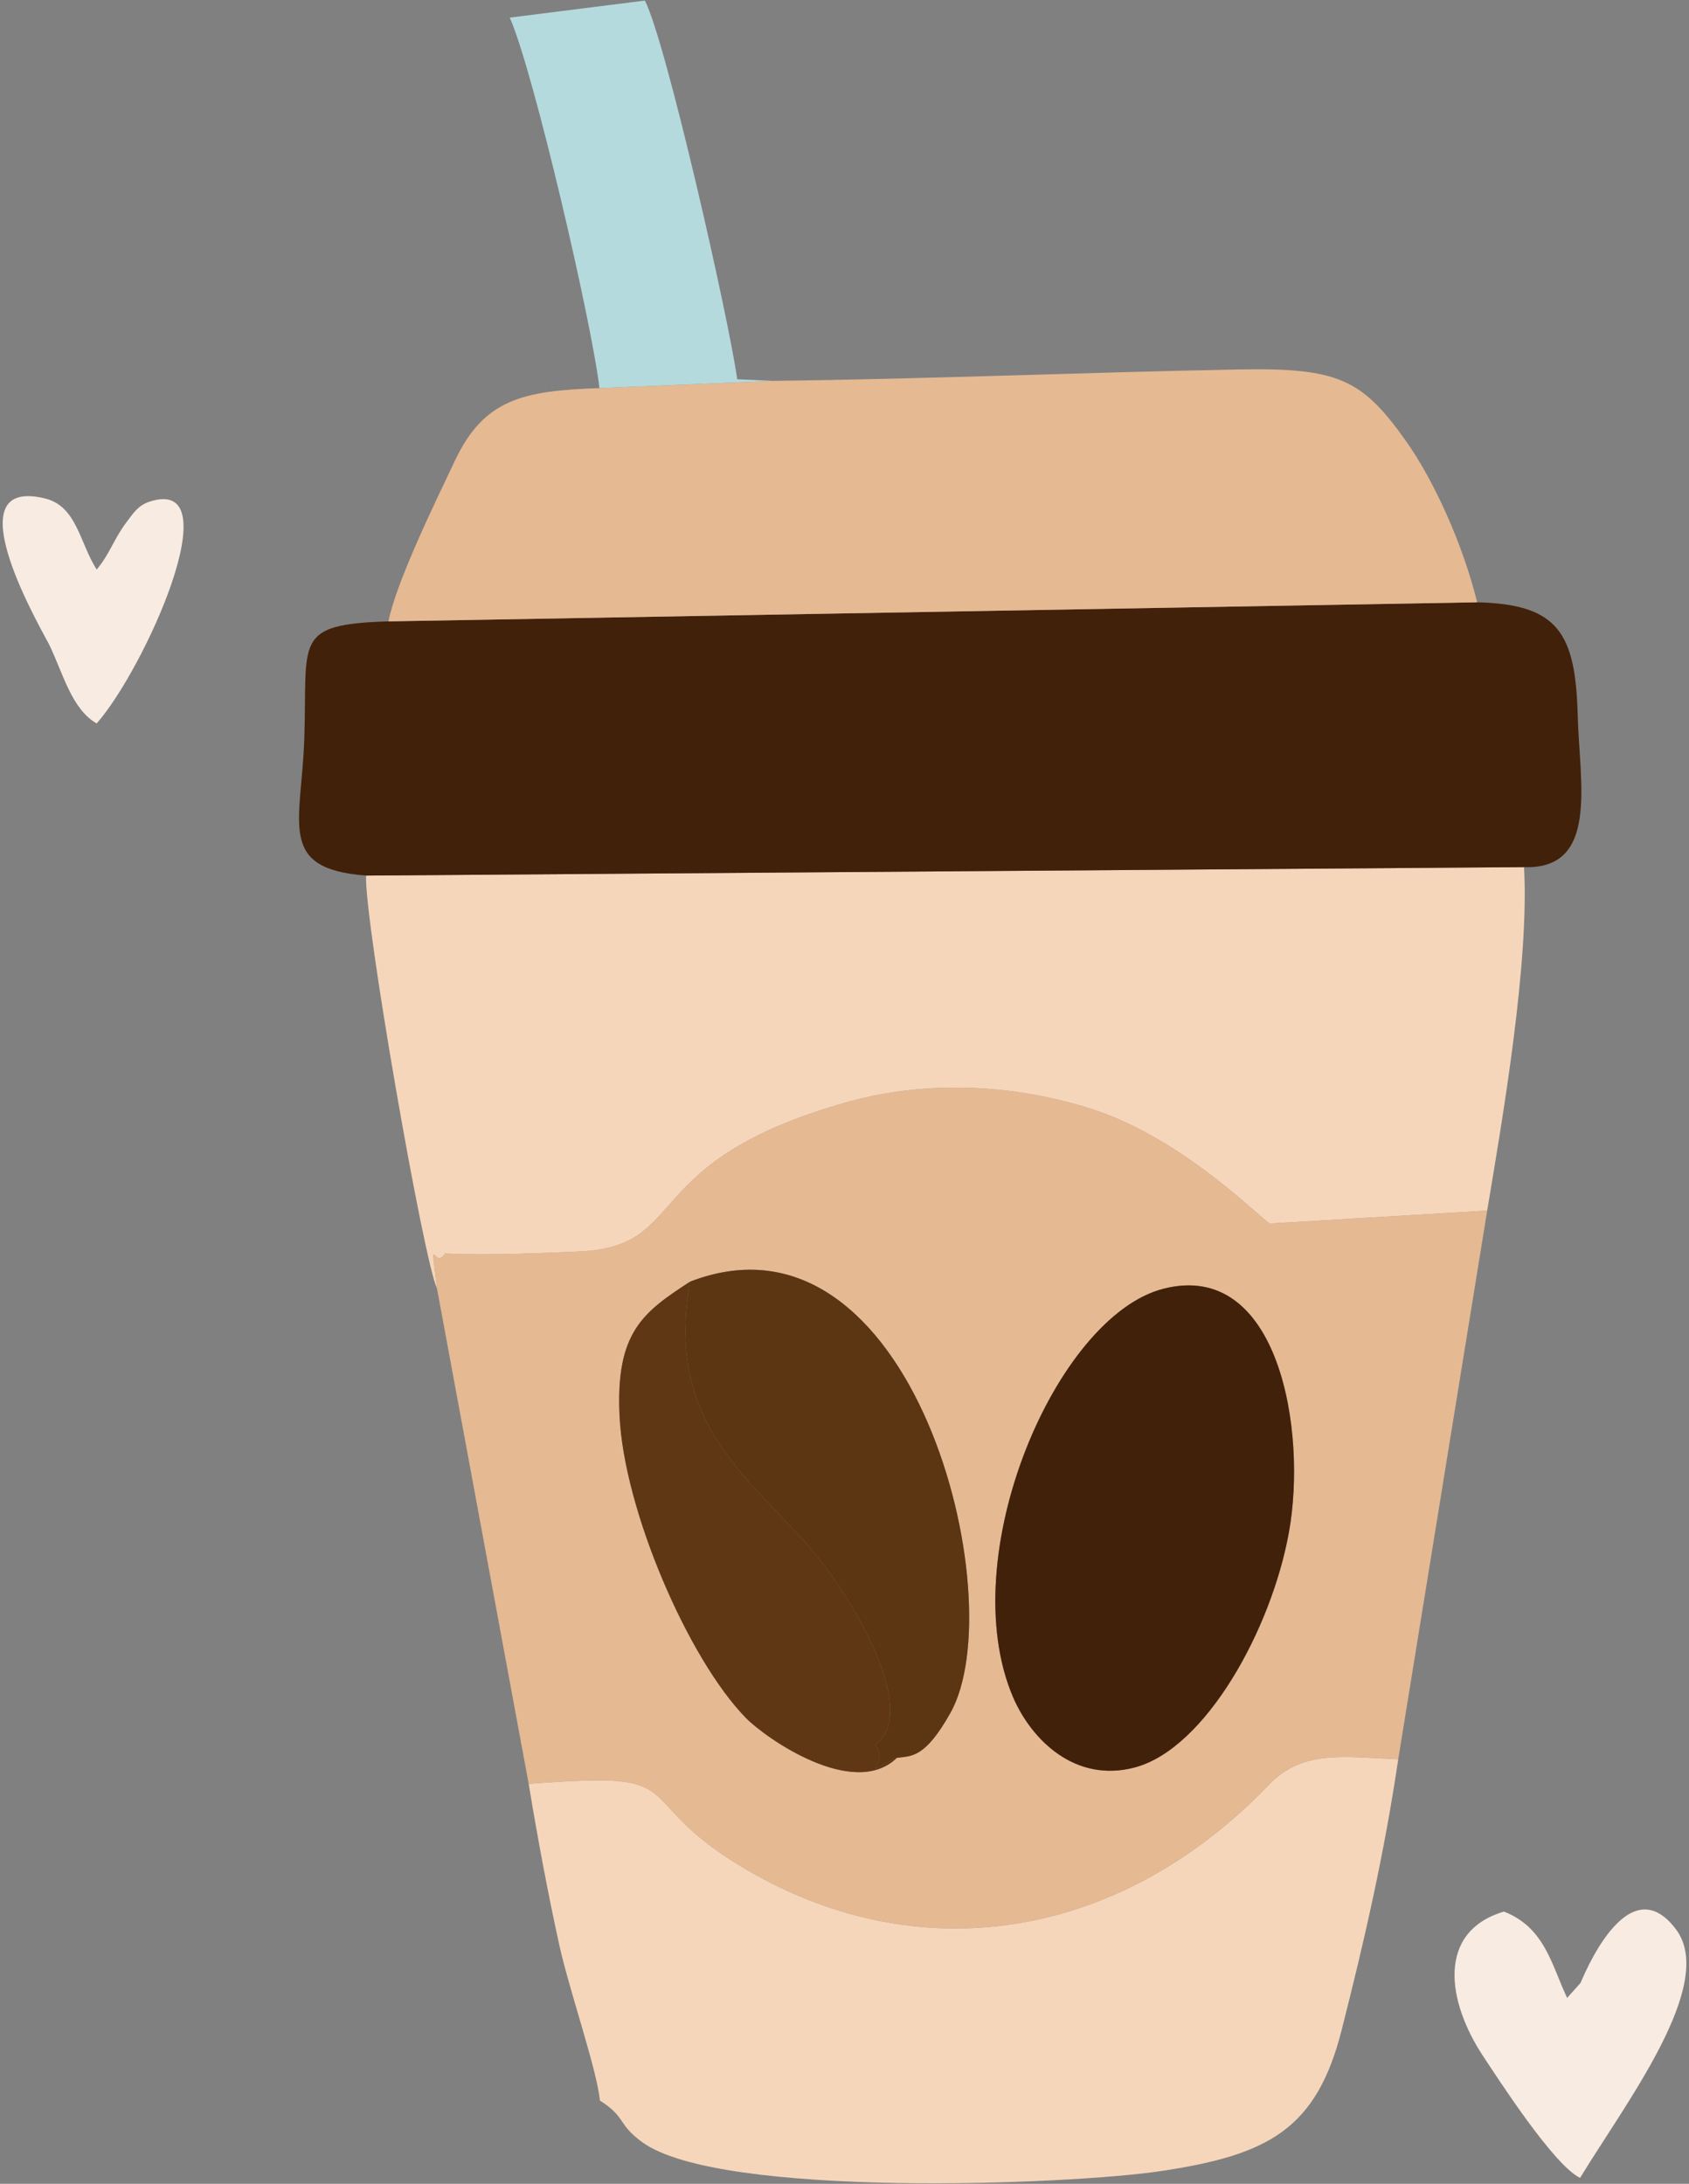 <?xml version="1.0" encoding="UTF-8"?>
<!DOCTYPE svg PUBLIC "-//W3C//DTD SVG 1.1//EN" "http://www.w3.org/Graphics/SVG/1.1/DTD/svg11.dtd">
<!-- Creator: CorelDRAW 2020 (64-Bit) -->
<svg xmlns="http://www.w3.org/2000/svg" xml:space="preserve" width="116px" height="150px" version="1.1" style="shape-rendering:geometricPrecision; text-rendering:geometricPrecision; image-rendering:optimizeQuality; fill-rule:evenodd; clip-rule:evenodd"
viewBox="0 0 116 150"
 xmlns:xlink="http://www.w3.org/1999/xlink"
 xmlns:xodm="http://www.corel.com/coreldraw/odm/2003">
 <rect x="0" y="0" width="116" height="150" fill="#808080" stroke="none"/>
 <defs>
  <style type="text/css">
   <![CDATA[
    .fil2 {fill:#41210A}
    .fil3 {fill:#5C3513}
    .fil4 {fill:#603714}
    .fil5 {fill:#B5DADD}
    .fil0 {fill:#E5B992}
    .fil1 {fill:#F6D6BA}
    .fil6 {fill:#F8EBE2}
   ]]>
  </style>
 </defs>
 <g id="Слой_x0020_1">
  <g id="_2726426289168">
   <path class="fil0" d="M79.9 88.52c7.93,-2.03 9.89,9.77 8.62,16.74 -1.21,6.69 -5.73,14.82 -10.55,16.13 -4.11,1.11 -7.12,-1.87 -8.39,-4.81 -4.13,-9.65 2.94,-26.17 10.32,-28.06zm-32.5 -0.49c15.3,-5.9 22.25,21.86 17.87,29.63 -1.76,3.13 -2.67,2.94 -3.67,3.08 -2.98,2.89 -9.04,-1.37 -10.38,-2.75 -3.94,-4.03 -8.37,-14.26 -8.67,-20.76 -0.27,-5.74 1.63,-7.11 4.85,-9.2zm-17.39 0.46l6.3 34.04c1.44,-0.11 3.19,-0.23 4.63,-0.24 5.58,-0.04 3.39,1.89 9.79,5.81 12.19,7.45 26.15,5.19 36.42,-5.51 2.31,-2.41 5.06,-1.91 8.88,-1.75l6.11 -37.69 -14.91 0.89c-0.47,-0.14 -5.85,-5.81 -12.26,-7.87 -5.35,-1.71 -11.31,-2 -16.75,-0.48 -14.55,4.07 -10.74,9.92 -18.41,10.27 -2.85,0.13 -6.53,0.27 -9.25,0.14 -0.74,1.2 -1.06,-1.8 -0.55,2.39z"/>
   <path class="fil1" d="M25.14 60.14c-0.12,3.09 3.95,26.42 4.87,28.35 -0.51,-4.19 -0.19,-1.19 0.55,-2.39 2.72,0.13 6.4,-0.01 9.25,-0.14 7.67,-0.35 3.86,-6.2 18.41,-10.27 5.44,-1.52 11.4,-1.23 16.75,0.48 6.41,2.06 11.79,7.73 12.26,7.87l14.91 -0.89c1.08,-6.45 2.9,-17.08 2.53,-23.59l-79.53 0.58z"/>
   <path class="fil2" d="M26.68 42.68c-6.58,0.21 -5.56,1.26 -5.78,8.03 -0.19,5.84 -1.91,8.97 4.24,9.43l79.53 -0.58c5.16,0.18 3.81,-5.79 3.69,-10.36 -0.15,-5.67 -1.29,-7.7 -6.91,-7.83l-74.77 1.31z"/>
   <path class="fil1" d="M36.31 122.53c0.61,3.69 1.31,7.47 2.11,11.1 0.69,3.11 2.6,8.6 2.78,10.65 1.83,1.16 1.18,1.6 2.91,2.86 5.34,3.88 29.35,2.93 35.65,1.98 7.29,-1.1 10.64,-2.82 12.38,-9.67 1.58,-6.21 2.93,-12.12 3.89,-18.61 -3.82,-0.16 -6.57,-0.66 -8.88,1.75 -10.27,10.7 -24.23,12.96 -36.42,5.51 -6.4,-3.92 -4.21,-5.85 -9.79,-5.81 -1.44,0.01 -3.19,0.13 -4.63,0.24z"/>
   <path class="fil0" d="M53.04 26.16l-11.87 0.5c-5.33,0.17 -7.95,0.8 -9.93,4.99 -1.26,2.66 -4.04,8.34 -4.56,11.03l74.77 -1.31c-0.98,-4 -2.98,-8.39 -4.89,-11.08 -3.02,-4.26 -4.65,-5.05 -11.59,-4.91 -10.65,0.2 -21.32,0.66 -31.93,0.78z"/>
   <path class="fil2" d="M79.9 88.52c-7.38,1.89 -14.45,18.41 -10.32,28.06 1.27,2.94 4.28,5.92 8.39,4.81 4.82,-1.31 9.34,-9.44 10.55,-16.13 1.27,-6.97 -0.69,-18.77 -8.62,-16.74z"/>
   <path class="fil3" d="M47.4 88.03c-1.67,9.41 3.61,13.09 7.93,17.93 3.04,3.4 7.96,11.52 4.78,13.89 1.13,1.39 -1.5,2.3 1.49,0.89 1,-0.14 1.91,0.05 3.67,-3.08 4.38,-7.77 -2.57,-35.53 -17.87,-29.63z"/>
   <path class="fil4" d="M61.6 120.74c-2.99,1.41 -0.36,0.5 -1.49,-0.89 3.18,-2.37 -1.74,-10.49 -4.78,-13.89 -4.32,-4.84 -9.6,-8.52 -7.93,-17.93 -3.22,2.09 -5.12,3.46 -4.85,9.2 0.3,6.5 4.73,16.73 8.67,20.76 1.34,1.38 7.4,5.64 10.38,2.75z"/>
   <path class="fil5" d="M35.01 1.21c1.62,3.63 5.65,21.01 6.16,25.45l11.87 -0.5 -2.41 -0.11c-0.55,-4.05 -4.88,-23.18 -6.34,-26.01l-9.28 1.17z"/>
   <path class="fil6" d="M108.52 149.59c3.07,-5.06 9.4,-13.28 6.6,-17.05 -3.38,-4.55 -6.5,3.56 -6.57,3.66l-0.92 1.03c-1.05,-2.2 -1.51,-4.83 -4.34,-5.93 -4.62,1.37 -3.94,6.15 -1.41,9.96 0.99,1.49 4.84,7.48 6.64,8.33z"/>
   <path class="fil6" d="M6.64 49.69c3.29,-3.73 9.28,-17.04 3.65,-15.24 -0.8,0.26 -1.12,0.78 -1.58,1.39 -0.9,1.18 -1.16,2.2 -2.07,3.28 -1.18,-1.85 -1.36,-4.34 -3.54,-4.88 -6.57,-1.62 -0.03,9.36 0.32,10.12 0.93,1.97 1.53,4.37 3.22,5.33z"/>
  </g>
 </g>
</svg>

